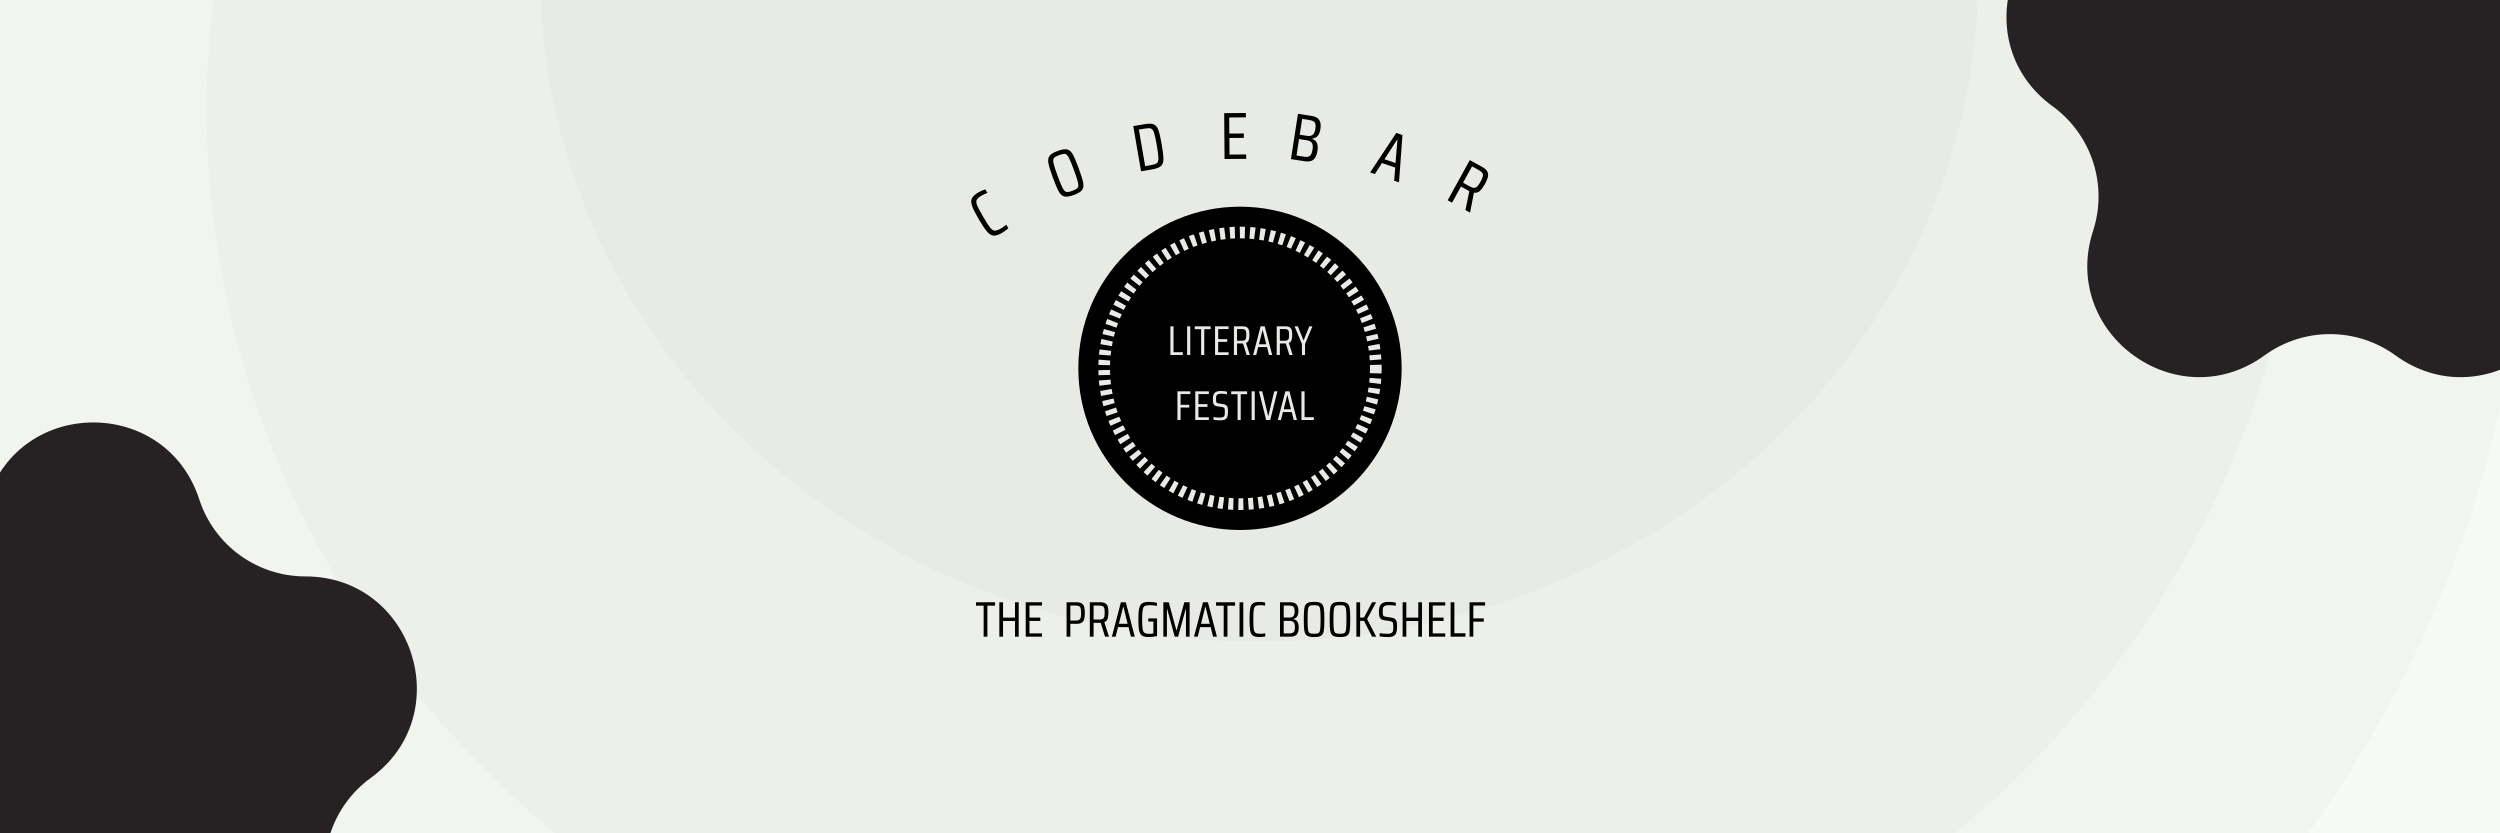 <svg width="1500" height="500" viewBox="0 0 1500 500" fill="none" xmlns="http://www.w3.org/2000/svg">
<rect x="0" y="0" width="1500" height="500" fill="#808080" stroke="none"/>
<g id="Twitter header - FINAL" clip-path="url(#clip0)">
<rect width="1500" height="500" fill="#F7FAF4"/>
<g id="Instagram post - 2" clip-path="url(#clip1)">
<rect width="1080" height="1080" transform="translate(210 -185)" fill="#F7FAF4"/>
<g id="LOGO">
<g id="Group 3">
<path id="Ellipse 6" d="M841 221C841 274.572 797.572 318 744 318C690.428 318 647 274.572 647 221C647 167.428 690.428 124 744 124C797.572 124 841 167.428 841 221Z" fill="black"/>
<ellipse id="Ellipse 7" cx="744" cy="221.5" rx="81" ry="44.5" fill="black"/>
<path id="LITERARY FESTIVAL" d="M702.24 213V195.8H704.115V211.3H709.665V213H702.24ZM712.287 213V195.8H714.162V213H712.287ZM720.681 213V197.5H716.856V195.8H726.381V197.5H722.556V213H720.681ZM729.033 213V195.8H737.158V197.45H730.908V203.475H736.333V205.125H730.908V211.35H737.158V213H729.033ZM747.948 213L745.798 206.075H745.448H742.223V213H740.348V195.8H745.598C746.781 195.8 747.665 196.017 748.248 196.45C748.831 196.883 749.206 197.458 749.373 198.175C749.556 198.892 749.648 199.817 749.648 200.95C749.648 202.2 749.515 203.233 749.248 204.05C748.998 204.85 748.448 205.417 747.598 205.75L749.923 213H747.948ZM745.123 204.45C745.906 204.45 746.49 204.325 746.873 204.075C747.256 203.825 747.498 203.467 747.598 203C747.715 202.517 747.773 201.833 747.773 200.95C747.773 200.05 747.715 199.367 747.598 198.9C747.498 198.433 747.265 198.075 746.898 197.825C746.531 197.575 745.948 197.45 745.148 197.45H742.223V204.45H745.123ZM761.402 213L760.202 208.225H754.927L753.752 213H751.877L756.377 195.8H758.827L763.327 213H761.402ZM757.627 198.075H757.502L755.377 206.575H759.752L757.627 198.075ZM773.631 213L771.481 206.075H771.131H767.906V213H766.031V195.8H771.281C772.464 195.8 773.347 196.017 773.931 196.45C774.514 196.883 774.889 197.458 775.056 198.175C775.239 198.892 775.331 199.817 775.331 200.95C775.331 202.2 775.197 203.233 774.931 204.05C774.681 204.85 774.131 205.417 773.281 205.75L775.606 213H773.631ZM770.806 204.45C771.589 204.45 772.172 204.325 772.556 204.075C772.939 203.825 773.181 203.467 773.281 203C773.397 202.517 773.456 201.833 773.456 200.95C773.456 200.05 773.397 199.367 773.281 198.9C773.181 198.433 772.947 198.075 772.581 197.825C772.214 197.575 771.631 197.45 770.831 197.45H767.906V204.45H770.806ZM781.17 213V206.375L776.745 195.8H778.72L782.07 204.15H782.22L785.57 195.8H787.47L783.02 206.375V213H781.17ZM706.469 252V234.8H714.219V236.45H708.344V242.875H713.569V244.5H708.344V252H706.469ZM717.174 252V234.8H725.299V236.45H719.049V242.475H724.474V244.125H719.049V250.35H725.299V252H717.174ZM732.365 252.2C730.815 252.2 729.39 252.092 728.09 251.875V250.25C728.673 250.333 729.315 250.408 730.015 250.475C730.715 250.525 731.306 250.55 731.79 250.55C732.456 250.55 732.981 250.508 733.365 250.425C733.765 250.325 734.09 250.158 734.34 249.925C734.573 249.708 734.723 249.392 734.79 248.975C734.873 248.558 734.915 248 734.915 247.3C734.915 246.383 734.881 245.742 734.815 245.375C734.748 245.008 734.59 244.75 734.34 244.6C734.106 244.433 733.681 244.3 733.065 244.2L730.165 243.75C729.465 243.633 728.94 243.4 728.59 243.05C728.24 242.683 728.006 242.217 727.89 241.65C727.79 241.083 727.74 240.325 727.74 239.375C727.74 237.642 728.106 236.417 728.84 235.7C729.573 234.967 730.748 234.6 732.365 234.6C733.915 234.6 735.181 234.733 736.165 235V236.55C735.048 236.35 733.923 236.25 732.79 236.25C732.073 236.25 731.506 236.317 731.09 236.45C730.673 236.567 730.356 236.75 730.14 237C729.923 237.25 729.781 237.558 729.715 237.925C729.648 238.292 729.615 238.758 729.615 239.325C729.615 240.092 729.648 240.65 729.715 241C729.781 241.333 729.915 241.567 730.115 241.7C730.315 241.833 730.648 241.942 731.115 242.025L733.915 242.475C734.615 242.592 735.165 242.767 735.565 243C735.965 243.233 736.273 243.633 736.49 244.2C736.69 244.683 736.79 245.642 736.79 247.075C736.79 248.358 736.648 249.367 736.365 250.1C736.098 250.833 735.64 251.367 734.99 251.7C734.356 252.033 733.481 252.2 732.365 252.2ZM742.549 252V236.5H738.724V234.8H748.249V236.5H744.424V252H742.549ZM750.976 252V234.8H752.851V252H750.976ZM759.694 252L755.394 234.8H757.344L760.869 249.525H761.019L764.544 234.8H766.419L762.144 252H759.694ZM776.239 252L775.039 247.225H769.764L768.589 252H766.714L771.214 234.8H773.664L778.164 252H776.239ZM772.464 237.075H772.339L770.214 245.575H774.589L772.464 237.075ZM780.868 252V234.8H782.743V250.3H788.293V252H780.868Z" fill="#F7FAF4"/>
</g>
<g id="Group">
<path id="C" d="M605.034 136.956C604.596 137.368 604.028 137.824 603.332 138.324C602.673 138.834 602.021 139.278 601.377 139.655C599.306 140.869 597.606 141.448 596.276 141.393C594.968 141.324 593.664 140.574 592.361 139.143C591.068 137.675 589.377 135.158 587.288 131.592C585.211 128.049 583.856 125.366 583.221 123.544C582.595 121.685 582.572 120.169 583.151 118.995C583.74 117.784 585.07 116.572 587.141 115.359C587.785 114.982 588.491 114.63 589.258 114.304C590.025 113.978 590.679 113.749 591.22 113.618L592.454 115.723C591.044 116.271 589.902 116.801 589.028 117.313C587.44 118.243 586.445 119.104 586.044 119.896C585.642 120.688 585.716 121.788 586.263 123.198C586.834 124.594 588.05 126.88 589.91 130.055C591.771 133.23 593.171 135.408 594.11 136.589C595.072 137.756 595.996 138.358 596.883 138.394C597.77 138.431 599.007 137.984 600.595 137.054C601.745 136.38 602.8 135.622 603.76 134.782L605.034 136.956Z" fill="black"/>
<path id="O" d="M644.332 116.987C641.879 117.889 640.003 118.196 638.704 117.907C637.404 117.618 636.291 116.678 635.364 115.087C634.429 113.47 633.22 110.648 631.737 106.618C630.255 102.589 629.35 99.668 629.025 97.856C628.69 96.019 628.923 94.569 629.726 93.506C630.528 92.444 632.156 91.461 634.609 90.559C637.061 89.657 638.937 89.35 640.237 89.639C641.537 89.928 642.654 90.881 643.59 92.497C644.517 94.088 645.721 96.898 647.203 100.928C648.686 104.957 649.595 107.89 649.93 109.728C650.256 111.54 650.017 112.977 649.215 114.04C648.412 115.102 646.785 116.085 644.332 116.987ZM643.42 114.509C645.022 113.92 646.067 113.323 646.554 112.717C647.042 112.111 647.128 111.071 646.813 109.596C646.497 108.121 645.676 105.581 644.35 101.977C643.025 98.374 642.004 95.908 641.288 94.58C640.572 93.252 639.832 92.516 639.068 92.371C638.305 92.225 637.122 92.447 635.52 93.037C633.918 93.626 632.874 94.223 632.386 94.829C631.899 95.435 631.813 96.475 632.128 97.95C632.444 99.425 633.264 101.965 634.59 105.569C635.916 109.172 636.937 111.638 637.653 112.966C638.369 114.294 639.108 115.03 639.872 115.176C640.636 115.321 641.819 115.099 643.42 114.509Z" fill="black"/>
<path id="D" d="M679.957 75.661L686.422 74.546C689.05 74.093 690.974 74.113 692.196 74.606C693.444 75.094 694.379 76.204 695.003 77.937C695.648 79.638 696.327 82.552 697.039 86.678C697.75 90.804 698.09 93.79 698.056 95.635C698.045 97.45 697.533 98.797 696.521 99.675C695.535 100.549 693.728 101.212 691.1 101.666L684.636 102.781L679.957 75.661ZM690.533 99.085C692.346 98.772 693.55 98.375 694.143 97.893C694.758 97.381 695.062 96.395 695.053 94.936C695.045 93.476 694.721 90.893 694.082 87.188C693.448 83.509 692.89 80.98 692.408 79.602C691.922 78.198 691.306 77.37 690.559 77.12C689.808 76.844 688.539 76.86 686.752 77.168L683.323 77.76L687.104 99.676L690.533 99.085Z" fill="black"/>
<path id="E" d="M734.735 95.412L734.508 67.892L747.508 67.785L747.529 70.425L737.53 70.508L737.609 80.147L746.289 80.076L746.31 82.716L737.631 82.787L737.713 92.747L747.712 92.665L747.734 95.304L734.735 95.412Z" fill="black"/>
<path id="B" d="M778.772 68.282L787.033 69.559C789.274 69.905 790.792 70.733 791.587 72.043C792.383 73.354 792.61 75.116 792.268 77.329C791.979 79.201 791.424 80.612 790.602 81.565C789.811 82.495 788.692 83.01 787.247 83.111L787.222 83.269C788.803 83.864 789.809 84.775 790.24 86.001C790.675 87.202 790.748 88.738 790.459 90.609C790.117 92.823 789.372 94.502 788.224 95.647C787.08 96.765 785.229 97.127 782.673 96.732L774.569 95.48L778.772 68.282ZM784.334 81.527C785.731 81.743 786.831 81.522 787.634 80.863C788.438 80.205 788.966 79.059 789.218 77.425C789.401 76.239 789.425 75.298 789.29 74.603C789.158 73.881 788.814 73.315 788.257 72.905C787.726 72.499 786.907 72.211 785.8 72.04L781.294 71.343L779.828 80.831L784.334 81.527ZM782.523 94.037C784.157 94.29 785.321 94.092 786.014 93.444C786.734 92.799 787.233 91.581 787.51 89.789C787.791 87.971 787.672 86.644 787.154 85.808C786.639 84.946 785.605 84.395 784.05 84.154L779.425 83.44L777.898 93.323L782.523 94.037Z" fill="black"/>
<path id="A" d="M836.49 108.398L837.139 100.548L829.15 97.823L824.905 104.448L822.066 103.479L837.763 79.756L841.473 81.022L839.405 109.393L836.49 108.398ZM838.481 83.847L838.292 83.782L830.684 95.557L837.309 97.817L838.481 83.847Z" fill="black"/>
<path id="R" d="M879.263 126.043L881.589 114.677L881.099 114.407L876.578 111.92L871.237 121.628L868.609 120.182L881.873 96.07L889.233 100.119C890.892 101.031 891.963 102.016 892.447 103.074C892.93 104.131 893.013 105.226 892.694 106.36C892.398 107.506 891.813 108.873 890.939 110.462C889.975 112.214 888.991 113.56 887.988 114.499C887.02 115.428 885.812 115.798 884.363 115.61L882.032 127.567L879.263 126.043ZM881.896 111.879C882.995 112.483 883.909 112.758 884.639 112.703C885.369 112.648 885.984 112.332 886.484 111.755C887.021 111.167 887.629 110.254 888.311 109.016C889.005 107.754 889.45 106.751 889.646 106.007C889.866 105.276 889.815 104.593 889.494 103.96C889.173 103.327 888.451 102.702 887.33 102.085L883.229 99.829L877.831 109.642L881.896 111.879Z" fill="black"/>
</g>
<path id="THE PRAGMATIC BOOKSHELF" d="M590.186 382V363.4H585.596V361.36H597.026V363.4H592.436V382H590.186ZM608.999 382V372.61H601.829V382H599.609V361.36H601.829V370.57H608.999V361.36H611.219V382H608.999ZM615.429 382V361.36H625.179V363.34H617.679V370.57H624.189V372.55H617.679V380.02H625.179V382H615.429ZM639.951 361.36H646.071C647.471 361.36 648.521 361.64 649.221 362.2C649.921 362.74 650.371 363.46 650.571 364.36C650.791 365.24 650.901 366.4 650.901 367.84C650.901 369.24 650.791 370.39 650.571 371.29C650.371 372.17 649.921 372.89 649.221 373.45C648.521 374.01 647.471 374.29 646.071 374.29H642.201V382H639.951V361.36ZM645.471 372.34C646.431 372.34 647.131 372.18 647.571 371.86C648.031 371.54 648.321 371.08 648.441 370.48C648.581 369.86 648.651 368.98 648.651 367.84C648.651 366.68 648.581 365.8 648.441 365.2C648.321 364.58 648.041 364.12 647.601 363.82C647.161 363.5 646.461 363.34 645.501 363.34H642.201V372.34H645.471ZM663.016 382L660.436 373.69H660.016H656.146V382H653.896V361.36H660.196C661.616 361.36 662.676 361.62 663.376 362.14C664.076 362.66 664.526 363.35 664.726 364.21C664.946 365.07 665.056 366.18 665.056 367.54C665.056 369.04 664.896 370.28 664.576 371.26C664.276 372.22 663.616 372.9 662.596 373.3L665.386 382H663.016ZM659.626 371.74C660.566 371.74 661.266 371.59 661.726 371.29C662.186 370.99 662.476 370.56 662.596 370C662.736 369.42 662.806 368.6 662.806 367.54C662.806 366.46 662.736 365.64 662.596 365.08C662.476 364.52 662.196 364.09 661.756 363.79C661.316 363.49 660.616 363.34 659.656 363.34H656.146V371.74H659.626ZM678.561 382L677.121 376.27H670.791L669.381 382H667.131L672.531 361.36H675.471L680.871 382H678.561ZM674.031 364.09H673.881L671.331 374.29H676.581L674.031 364.09ZM688.975 372.94V371.02H694.225V381.67C693.525 381.83 692.715 381.96 691.795 382.06C690.895 382.18 690.095 382.24 689.395 382.24C687.575 382.24 686.225 381.98 685.345 381.46C684.465 380.92 683.855 379.92 683.515 378.46C683.175 377 683.005 374.74 683.005 371.68C683.005 368.66 683.175 366.42 683.515 364.96C683.855 363.5 684.465 362.5 685.345 361.96C686.225 361.4 687.585 361.12 689.425 361.12C690.225 361.12 691.075 361.18 691.975 361.3C692.895 361.42 693.625 361.55 694.165 361.69V363.55C693.625 363.43 692.965 363.33 692.185 363.25C691.425 363.15 690.815 363.1 690.355 363.1C688.735 363.1 687.605 363.25 686.965 363.55C686.325 363.85 685.885 364.57 685.645 365.71C685.405 366.85 685.285 368.84 685.285 371.68C685.285 374.28 685.375 376.16 685.555 377.32C685.735 378.46 686.105 379.24 686.665 379.66C687.225 380.08 688.145 380.29 689.425 380.29C690.465 380.29 691.335 380.21 692.035 380.05V372.94H688.975ZM711.577 382V365.29H711.457L706.867 382H704.827L700.267 365.29H700.147V382H698.017V361.36H701.257L705.817 378.13H705.997L710.587 361.36H713.767V382H711.577ZM727.838 382L726.398 376.27H720.068L718.658 382H716.408L721.808 361.36H724.748L730.148 382H727.838ZM723.308 364.09H723.158L720.608 374.29H725.858L723.308 364.09ZM734.21 382V363.4H729.62V361.36H741.05V363.4H736.46V382H734.21ZM743.722 382V361.36H745.972V382H743.722ZM759.164 381.88C758.724 381.98 758.184 382.06 757.544 382.12C756.924 382.2 756.334 382.24 755.774 382.24C753.974 382.24 752.654 381.97 751.814 381.43C750.994 380.89 750.434 379.91 750.134 378.49C749.854 377.05 749.714 374.78 749.714 371.68C749.714 368.6 749.854 366.35 750.134 364.93C750.434 363.49 750.994 362.5 751.814 361.96C752.654 361.4 753.974 361.12 755.774 361.12C756.334 361.12 756.924 361.16 757.544 361.24C758.164 361.32 758.674 361.42 759.074 361.54V363.37C757.954 363.19 757.014 363.1 756.254 363.1C754.874 363.1 753.904 363.28 753.344 363.64C752.784 364 752.414 364.74 752.234 365.86C752.074 366.98 751.994 368.92 751.994 371.68C751.994 374.44 752.074 376.38 752.234 377.5C752.414 378.62 752.784 379.36 753.344 379.72C753.904 380.08 754.874 380.26 756.254 380.26C757.254 380.26 758.224 380.17 759.164 379.99V381.88ZM768.007 361.36H774.277C775.977 361.36 777.197 361.8 777.937 362.68C778.677 363.56 779.047 364.84 779.047 366.52C779.047 367.94 778.797 369.05 778.297 369.85C777.817 370.63 777.047 371.14 775.987 371.38V371.5C777.227 371.76 778.077 372.32 778.537 373.18C778.997 374.02 779.227 375.15 779.227 376.57C779.227 378.25 778.867 379.58 778.147 380.56C777.427 381.52 776.097 382 774.157 382H768.007V361.36ZM773.647 370.54C774.707 370.54 775.497 370.25 776.017 369.67C776.537 369.09 776.797 368.18 776.797 366.94C776.797 366.04 776.707 365.34 776.527 364.84C776.347 364.32 776.027 363.94 775.567 363.7C775.127 363.46 774.487 363.34 773.647 363.34H770.227V370.54H773.647ZM773.737 380.02C774.977 380.02 775.817 379.74 776.257 379.18C776.717 378.62 776.947 377.66 776.947 376.3C776.947 374.92 776.707 373.95 776.227 373.39C775.747 372.81 774.917 372.52 773.737 372.52H770.227V380.02H773.737ZM788.443 382.24C786.483 382.24 785.083 381.97 784.243 381.43C783.403 380.89 782.863 379.94 782.623 378.58C782.383 377.2 782.263 374.9 782.263 371.68C782.263 368.46 782.383 366.17 782.623 364.81C782.863 363.43 783.403 362.47 784.243 361.93C785.083 361.39 786.483 361.12 788.443 361.12C790.403 361.12 791.803 361.39 792.643 361.93C793.483 362.47 794.023 363.43 794.263 364.81C794.503 366.17 794.623 368.46 794.623 371.68C794.623 374.9 794.503 377.2 794.263 378.58C794.023 379.94 793.483 380.89 792.643 381.43C791.803 381.97 790.403 382.24 788.443 382.24ZM788.443 380.26C789.723 380.26 790.613 380.11 791.113 379.81C791.613 379.51 791.943 378.8 792.103 377.68C792.263 376.56 792.343 374.56 792.343 371.68C792.343 368.8 792.263 366.8 792.103 365.68C791.943 364.56 791.613 363.85 791.113 363.55C790.613 363.25 789.723 363.1 788.443 363.1C787.163 363.1 786.273 363.25 785.773 363.55C785.273 363.85 784.943 364.56 784.783 365.68C784.623 366.8 784.543 368.8 784.543 371.68C784.543 374.56 784.623 376.56 784.783 377.68C784.943 378.8 785.273 379.51 785.773 379.81C786.273 380.11 787.163 380.26 788.443 380.26ZM803.97 382.24C802.01 382.24 800.61 381.97 799.77 381.43C798.93 380.89 798.39 379.94 798.15 378.58C797.91 377.2 797.79 374.9 797.79 371.68C797.79 368.46 797.91 366.17 798.15 364.81C798.39 363.43 798.93 362.47 799.77 361.93C800.61 361.39 802.01 361.12 803.97 361.12C805.93 361.12 807.33 361.39 808.17 361.93C809.01 362.47 809.55 363.43 809.79 364.81C810.03 366.17 810.15 368.46 810.15 371.68C810.15 374.9 810.03 377.2 809.79 378.58C809.55 379.94 809.01 380.89 808.17 381.43C807.33 381.97 805.93 382.24 803.97 382.24ZM803.97 380.26C805.25 380.26 806.14 380.11 806.64 379.81C807.14 379.51 807.47 378.8 807.63 377.68C807.79 376.56 807.87 374.56 807.87 371.68C807.87 368.8 807.79 366.8 807.63 365.68C807.47 364.56 807.14 363.85 806.64 363.55C806.14 363.25 805.25 363.1 803.97 363.1C802.69 363.1 801.8 363.25 801.3 363.55C800.8 363.85 800.47 364.56 800.31 365.68C800.15 366.8 800.07 368.8 800.07 371.68C800.07 374.56 800.15 376.56 800.31 377.68C800.47 378.8 800.8 379.51 801.3 379.81C801.8 380.11 802.69 380.26 803.97 380.26ZM823.248 382L818.388 372.52H816.078V382H813.828V361.36H816.078V370.54H818.388L823.248 361.36H825.678L820.248 371.41L825.738 382H823.248ZM832.921 382.24C831.061 382.24 829.351 382.11 827.791 381.85V379.9C828.491 380 829.261 380.09 830.101 380.17C830.941 380.23 831.651 380.26 832.231 380.26C833.031 380.26 833.661 380.21 834.121 380.11C834.601 379.99 834.991 379.79 835.291 379.51C835.571 379.25 835.751 378.87 835.831 378.37C835.931 377.87 835.981 377.2 835.981 376.36C835.981 375.26 835.941 374.49 835.861 374.05C835.781 373.61 835.591 373.3 835.291 373.12C835.011 372.92 834.501 372.76 833.761 372.64L830.281 372.1C829.441 371.96 828.811 371.68 828.391 371.26C827.971 370.82 827.691 370.26 827.551 369.58C827.431 368.9 827.371 367.99 827.371 366.85C827.371 364.77 827.811 363.3 828.691 362.44C829.571 361.56 830.981 361.12 832.921 361.12C834.781 361.12 836.301 361.28 837.481 361.6V363.46C836.141 363.22 834.791 363.1 833.431 363.1C832.571 363.1 831.891 363.18 831.391 363.34C830.891 363.48 830.511 363.7 830.251 364C829.991 364.3 829.821 364.67 829.741 365.11C829.661 365.55 829.621 366.11 829.621 366.79C829.621 367.71 829.661 368.38 829.741 368.8C829.821 369.2 829.981 369.48 830.221 369.64C830.461 369.8 830.861 369.93 831.421 370.03L834.781 370.57C835.621 370.71 836.281 370.92 836.761 371.2C837.241 371.48 837.611 371.96 837.871 372.64C838.111 373.22 838.231 374.37 838.231 376.09C838.231 377.63 838.061 378.84 837.721 379.72C837.401 380.6 836.851 381.24 836.071 381.64C835.311 382.04 834.261 382.24 832.921 382.24ZM850.962 382V372.61H843.792V382H841.572V361.36H843.792V370.57H850.962V361.36H853.182V382H850.962ZM857.392 382V361.36H867.142V363.34H859.642V370.57H866.152V372.55H859.642V380.02H867.142V382H857.392ZM870.371 382V361.36H872.621V379.96H879.281V382H870.371ZM881.738 382V361.36H891.038V363.34H883.988V371.05H890.258V373H883.988V382H881.738Z" fill="black"/>
</g>
<circle id="Ellipse 10" cx="744" cy="221" r="81.5" stroke="#F7FAF4" stroke-width="7" stroke-dasharray="3 3"/>
</g>
<g id="circle-shade">
<ellipse id="Ellipse 10_2" cx="736" cy="104.5" rx="779" ry="714.5" fill="black" fill-opacity="0.02"/>
<ellipse id="Ellipse 8" cx="755.5" cy="-15" rx="431.5" ry="400" fill="black" fill-opacity="0.02"/>
<ellipse id="Ellipse 9" cx="753" cy="66" rx="629" ry="583" fill="black" fill-opacity="0.02"/>
</g>
<path id="Star 5" d="M1334.43 -103.344C1354.44 -164.928 1441.56 -164.928 1461.57 -103.344V-103.344C1470.52 -75.803 1496.19 -57.156 1525.14 -57.156V-57.156C1589.9 -57.156 1616.82 25.705 1564.43 63.766V63.766C1541.01 80.787 1531.2 110.959 1540.15 138.5V138.5C1560.16 200.084 1489.68 251.295 1437.29 213.234V213.234C1413.86 196.212 1382.14 196.212 1358.71 213.234V213.234C1306.32 251.295 1235.84 200.084 1255.85 138.5V138.5C1264.8 110.959 1254.99 80.787 1231.57 63.766V63.766C1179.18 25.705 1206.1 -57.156 1270.86 -57.156V-57.156C1299.81 -57.156 1325.48 -75.803 1334.43 -103.344V-103.344Z" fill="#262123"/>
<path id="Star 6" d="M-7.572 299.656C12.437 238.072 99.563 238.072 119.572 299.656V299.656C128.521 327.197 154.186 345.844 183.145 345.844V345.844C247.898 345.844 274.822 428.705 222.435 466.766V466.766C199.007 483.788 189.204 513.959 198.152 541.5V541.5C218.162 603.084 147.677 654.295 95.29 616.234V616.234C71.862 599.212 40.138 599.212 16.71 616.234V616.234C-35.677 654.295 -106.162 603.084 -86.152 541.5V541.5C-77.204 513.959 -87.007 483.788 -110.435 466.766V466.766C-162.821 428.705 -135.898 345.844 -71.145 345.844V345.844C-42.186 345.844 -16.521 327.197 -7.572 299.656V299.656Z" fill="#262123"/>
</g>
<defs>
<clipPath id="clip0">
<rect width="1500" height="500" fill="white"/>
</clipPath>
<clipPath id="clip1">
<rect width="1080" height="1080" fill="white" transform="translate(210 -185)"/>
</clipPath>
</defs>
</svg>
